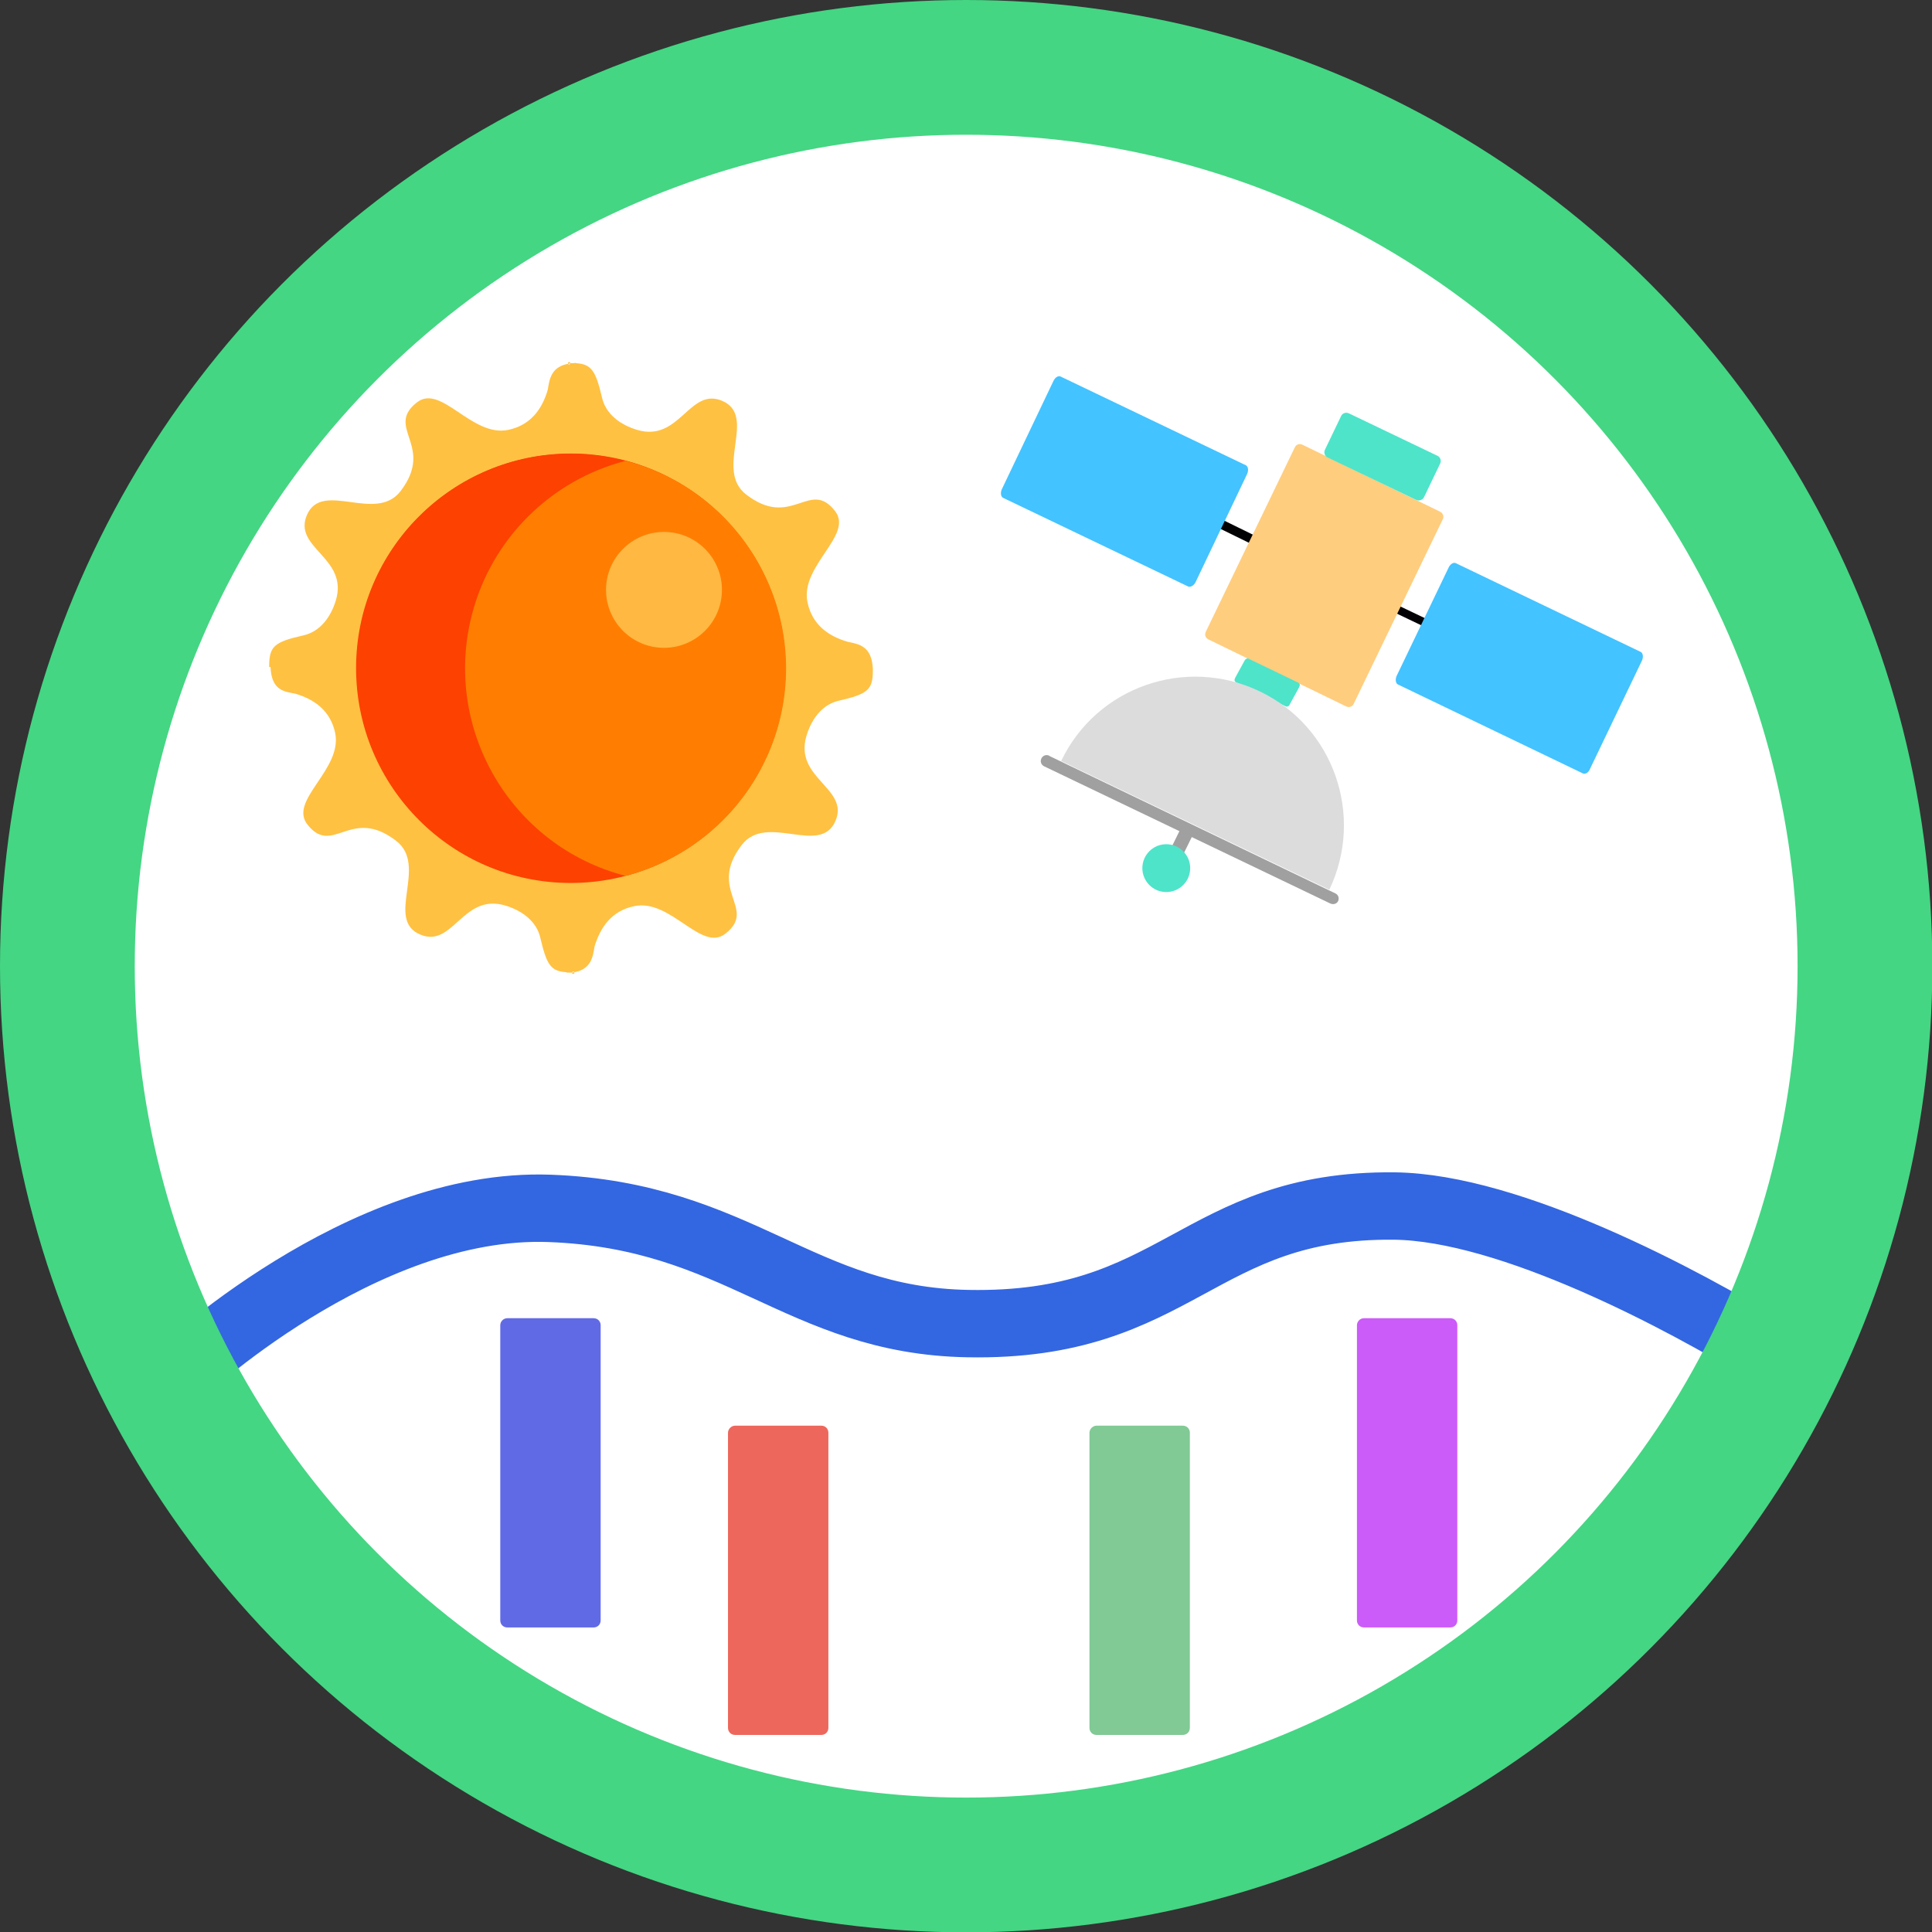 <?xml version="1.0" encoding="utf-8"?>
<!-- Generator: Adobe Illustrator 26.0.0, SVG Export Plug-In . SVG Version: 6.00 Build 0)  -->
<svg version="1.1" id="Logo" xmlns="http://www.w3.org/2000/svg" xmlns:xlink="http://www.w3.org/1999/xlink" x="0px" y="0px"
	 viewBox="0 0 573.5 573.5" style="enable-background:new 0 0 573.5 573.5;" xml:space="preserve">
<rect x="0" y="0" width="573.5" height="573.5" fill="#333333" stroke="none"/>
<style type="text/css">
	.st0{fill:#FFFFFF;}
	.st1{fill:none;stroke:#3366E1;stroke-width:20;stroke-miterlimit:10;}
	.st2{fill:#616AE5;}
	.st3{fill:#EE675C;}
	.st4{fill:#81C995;}
	.st5{fill:#CB5CF9;}
	.st6{fill:none;stroke:#44D683;stroke-width:40;stroke-miterlimit:10;}
	.st7{fill-rule:evenodd;clip-rule:evenodd;fill:#020205;}
	.st8{fill-rule:evenodd;clip-rule:evenodd;fill:#43C3FF;}
	.st9{fill-rule:evenodd;clip-rule:evenodd;fill:#FFCD7E;}
	.st10{fill-rule:evenodd;clip-rule:evenodd;fill:#4DE4CA;}
	.st11{fill-rule:evenodd;clip-rule:evenodd;fill:#A0A0A0;}
	.st12{fill-rule:evenodd;clip-rule:evenodd;fill:#DCDCDC;}
	.st13{fill:#4DE4CA;}
	.st14{fill:#FD4100;}
	.st15{fill-rule:evenodd;clip-rule:evenodd;fill:#FFC142;}
	.st16{fill-rule:evenodd;clip-rule:evenodd;fill:#FF7E02;}
	.st17{fill:#FFB842;}
</style>
<circle id="大圆" class="st0" cx="286.8" cy="286.8" r="266.8"/>
<path id="形状_1" class="st1" d="M52.5,408.5c0,0,54.6-51.9,110.7-49.8c56.2,2.1,74.2,33.3,124.1,34.2
	c62.5,1.2,68-35.5,126.6-34.9c34.4,0.4,85.6,27.6,111.5,43.5"/>
<path id="光谱_蓝" class="st2" d="M150.6,391.3h25.6c1.2,0,2.1,0.9,2.1,2.1V481c0,1.2-0.9,2.1-2.1,2.1h-25.6
	c-1.2,0-2.1-0.9-2.1-2.1v-87.6C148.5,392.3,149.4,391.3,150.6,391.3z"/>
<path id="光谱_红" class="st3" d="M218.2,423.2h25.6c1.2,0,2.1,0.9,2.1,2.1v87.6c0,1.2-0.9,2.1-2.1,2.1h-25.6
	c-1.2,0-2.1-0.9-2.1-2.1v-87.6C216.1,424.2,217.1,423.2,218.2,423.2z"/>
<path id="光谱_绿" class="st4" d="M325.5,423.2h25.6c1.2,0,2.1,0.9,2.1,2.1v87.6c0,1.2-0.9,2.1-2.1,2.1h-25.6
	c-1.2,0-2.1-0.9-2.1-2.1v-87.6C323.4,424.2,324.4,423.2,325.5,423.2z"/>
<path id="光谱_紫红" class="st5" d="M404.9,391.3h25.6c1.2,0,2.1,0.9,2.1,2.1V481c0,1.2-0.9,2.1-2.1,2.1h-25.6
	c-1.2,0-2.1-0.9-2.1-2.1v-87.6C402.8,392.3,403.7,391.3,404.9,391.3z"/>
<circle id="大圆-2" class="st6" cx="286.8" cy="286.8" r="266.8"/>
<path id="下" class="st7" d="M372.5,159l-1.2,2.4l-9.8-4.8l1.2-2.4L372.5,159z"/>
<path id="上" class="st7" d="M423.8,183.9l-1.1,2.1l-9-4.3l1.1-2.1L423.8,183.9z"/>
<path id="电池板_上" class="st8" d="M469.9,229.6L415,203.2c-0.7-0.3-0.9-1.5-0.4-2.6l15.4-32.1c0.5-1.1,1.5-1.7,2.2-1.3
	l54.8,26.3c0.7,0.3,0.9,1.5,0.4,2.6L472,228.2C471.6,229.3,470.6,229.9,469.9,229.6z"/>
<path id="电池板下" class="st8" d="M352.7,174.1l-54.9-26.3c-0.7-0.3-0.9-1.5-0.4-2.6l15.3-32.1c0.5-1.1,1.5-1.7,2.2-1.3
	l54.9,26.3c0.7,0.3,0.9,1.5,0.4,2.6l-15.3,32.1C354.4,173.8,353.4,174.4,352.7,174.1z"/>
<path id="身子" class="st9" d="M399.6,209.7l-40.9-19.9c-0.8-0.4-1.2-1.3-0.8-2.2l0,0l26.5-54.9c0.4-0.8,1.4-1.1,2.2-0.7l0,0l0,0
	l40.9,19.9c0.8,0.4,1.2,1.4,0.8,2.2l0,0L401.8,209C401.4,209.8,400.4,210.1,399.6,209.7L399.6,209.7L399.6,209.7z"/>
<path id="绿_下" class="st10" d="M420.4,148.4l-26.3-12.6c-0.9-0.4-1.2-1.5-0.8-2.3l0,0l4.8-10c0.4-0.9,1.5-1.2,2.3-0.8l0,0
	l26.3,12.6c0.9,0.4,1.2,1.5,0.8,2.3l0,0l-4.8,10C422.3,148.4,421.2,148.8,420.4,148.4L420.4,148.4L420.4,148.4z"/>
<path id="绿_上" class="st10" d="M381.5,209.6l-14.5-7c-0.5-0.2-0.7-0.8-0.4-1.2l0,0v-0.1l2.9-5.3c0.3-0.5,0.9-0.7,1.3-0.4l14.5,7
	c0.5,0.2,0.7,0.7,0.4,1.2l0,0v0.1l-2.9,5.3C382.6,209.7,382,209.9,381.5,209.6L381.5,209.6z"/>
<path id="信号挡板" class="st11" d="M394.9,268.2L310,227.5c-0.9-0.4-1.3-1.4-0.9-2.3c0.4-0.9,1.4-1.3,2.3-0.9
	c0,0,0.1,0,0.1,0.1l0,0l84.9,40.8c0.9,0.4,1.2,1.5,0.8,2.3C396.8,268.3,395.8,268.6,394.9,268.2L394.9,268.2z"/>
<path id="发射装置" class="st12" d="M315,225.9c10.5-22,36.9-31.2,58.9-20.7s31.2,36.9,20.7,58.9"/>
<path id="挡板与信号球连接" class="st11" d="M353.2,244.8c1,0.5,1.5,1.7,1,2.8l-2.8,5.7c-0.5,1-1.7,1.5-2.7,1
	s-1.5-1.7-1-2.7l0,0l2.8-5.7C350.9,244.7,352.2,244.3,353.2,244.8C353.2,244.7,353.2,244.7,353.2,244.8L353.2,244.8z"/>
<circle id="信号球" class="st13" cx="346.2" cy="257.7" r="7.1"/>
<circle id="太阳" class="st14" cx="169.5" cy="198.6" r="64.1"/>
<path id="太阳环" class="st15" d="M259.1,198.6v0.4l0,0c0,5.7-1.4,7-10.1,9c-4.9,1.1-8.1,5.4-9.6,10.4
	c-3.8,12.7,12.8,15.5,8.6,25.3c-4.5,10.5-20.4-2.5-27.8,7.1c-10.4,13.5,4.7,18.8-4.8,26.3c-7.2,5.8-16.3-10.5-27.2-8.1
	c-6.6,1.4-9.9,6.1-11.7,11.9c-0.5,3-0.9,7.1-6.7,7.8c0-0.2,0.2-0.3,0.4-0.3s0.3,0.2,0.3,0.4l0,0c0,0.2-0.2,0.3-0.4,0.3
	s-0.3-0.2-0.3-0.4h-0.7h-0.9v-0.1c-4.7-0.3-5.9-2.1-7.8-10.2c-1.1-4.9-5.4-8.1-10.4-9.6c-12.7-3.8-15.5,12.8-25.3,8.6
	c-10.5-4.5,2.5-20.4-7.1-27.8c-13.5-10.4-18.8,4.7-26.3-4.8c-5.8-7.2,10.4-16.3,8.2-27.2c-1.4-6.6-6.1-10-11.9-11.7
	c-3.2-0.6-7-0.9-7.3-7.9h-0.4c0-6.1,1.3-7.4,10.2-9.4c4.9-1.1,8.1-5.4,9.6-10.4c3.8-12.7-12.8-15.5-8.6-25.3
	c4.5-10.5,20.4,2.5,27.8-7.1c10.3-13.5-4.7-18.8,4.8-26.3c7.2-5.8,16.3,10.4,27.2,8.1c6.6-1.4,10-6.1,11.7-11.9
	c0.5-3,0.9-7.1,6.7-7.8c0,0.2-0.2,0.3-0.4,0.3l0,0c-0.2,0-0.4-0.2-0.3-0.4c0-0.2,0.2-0.4,0.4-0.3c0.2,0,0.3,0.2,0.3,0.3h0.7
	c0.3,0,0.6,0,0.9-0.1v0.1c4.7,0.3,5.9,2.2,7.8,10.2c1.1,4.9,5.4,8.1,10.4,9.6c12.7,3.8,15.5-12.8,25.3-8.6
	c10.5,4.5-2.5,20.4,7.1,27.8c13.5,10.4,18.8-4.7,26.3,4.8c5.8,7.2-10.4,16.3-8.1,27.2c1.4,6.6,6.1,10,11.9,11.7
	C254.8,191.2,258.8,191.6,259.1,198.6C259.2,198.6,259.2,198.6,259.1,198.6z M169.5,134.6c-35.2,0-63.8,28.5-63.8,63.7
	s28.5,63.8,63.7,63.8s63.8-28.5,63.8-63.7l0,0C233.2,163.2,204.7,134.7,169.5,134.6L169.5,134.6z"/>
<path id="太阳_右" class="st16" d="M185.7,260c-34-8.8-54.4-43.6-45.6-77.6c5.8-22.4,23.3-39.8,45.6-45.6
	c34,8.8,54.4,43.6,45.6,77.6C225.4,236.8,208,254.2,185.7,260z"/>
<circle id="太阳_右小" class="st17" cx="197.1" cy="175.1" r="17.2"/>
</svg>

